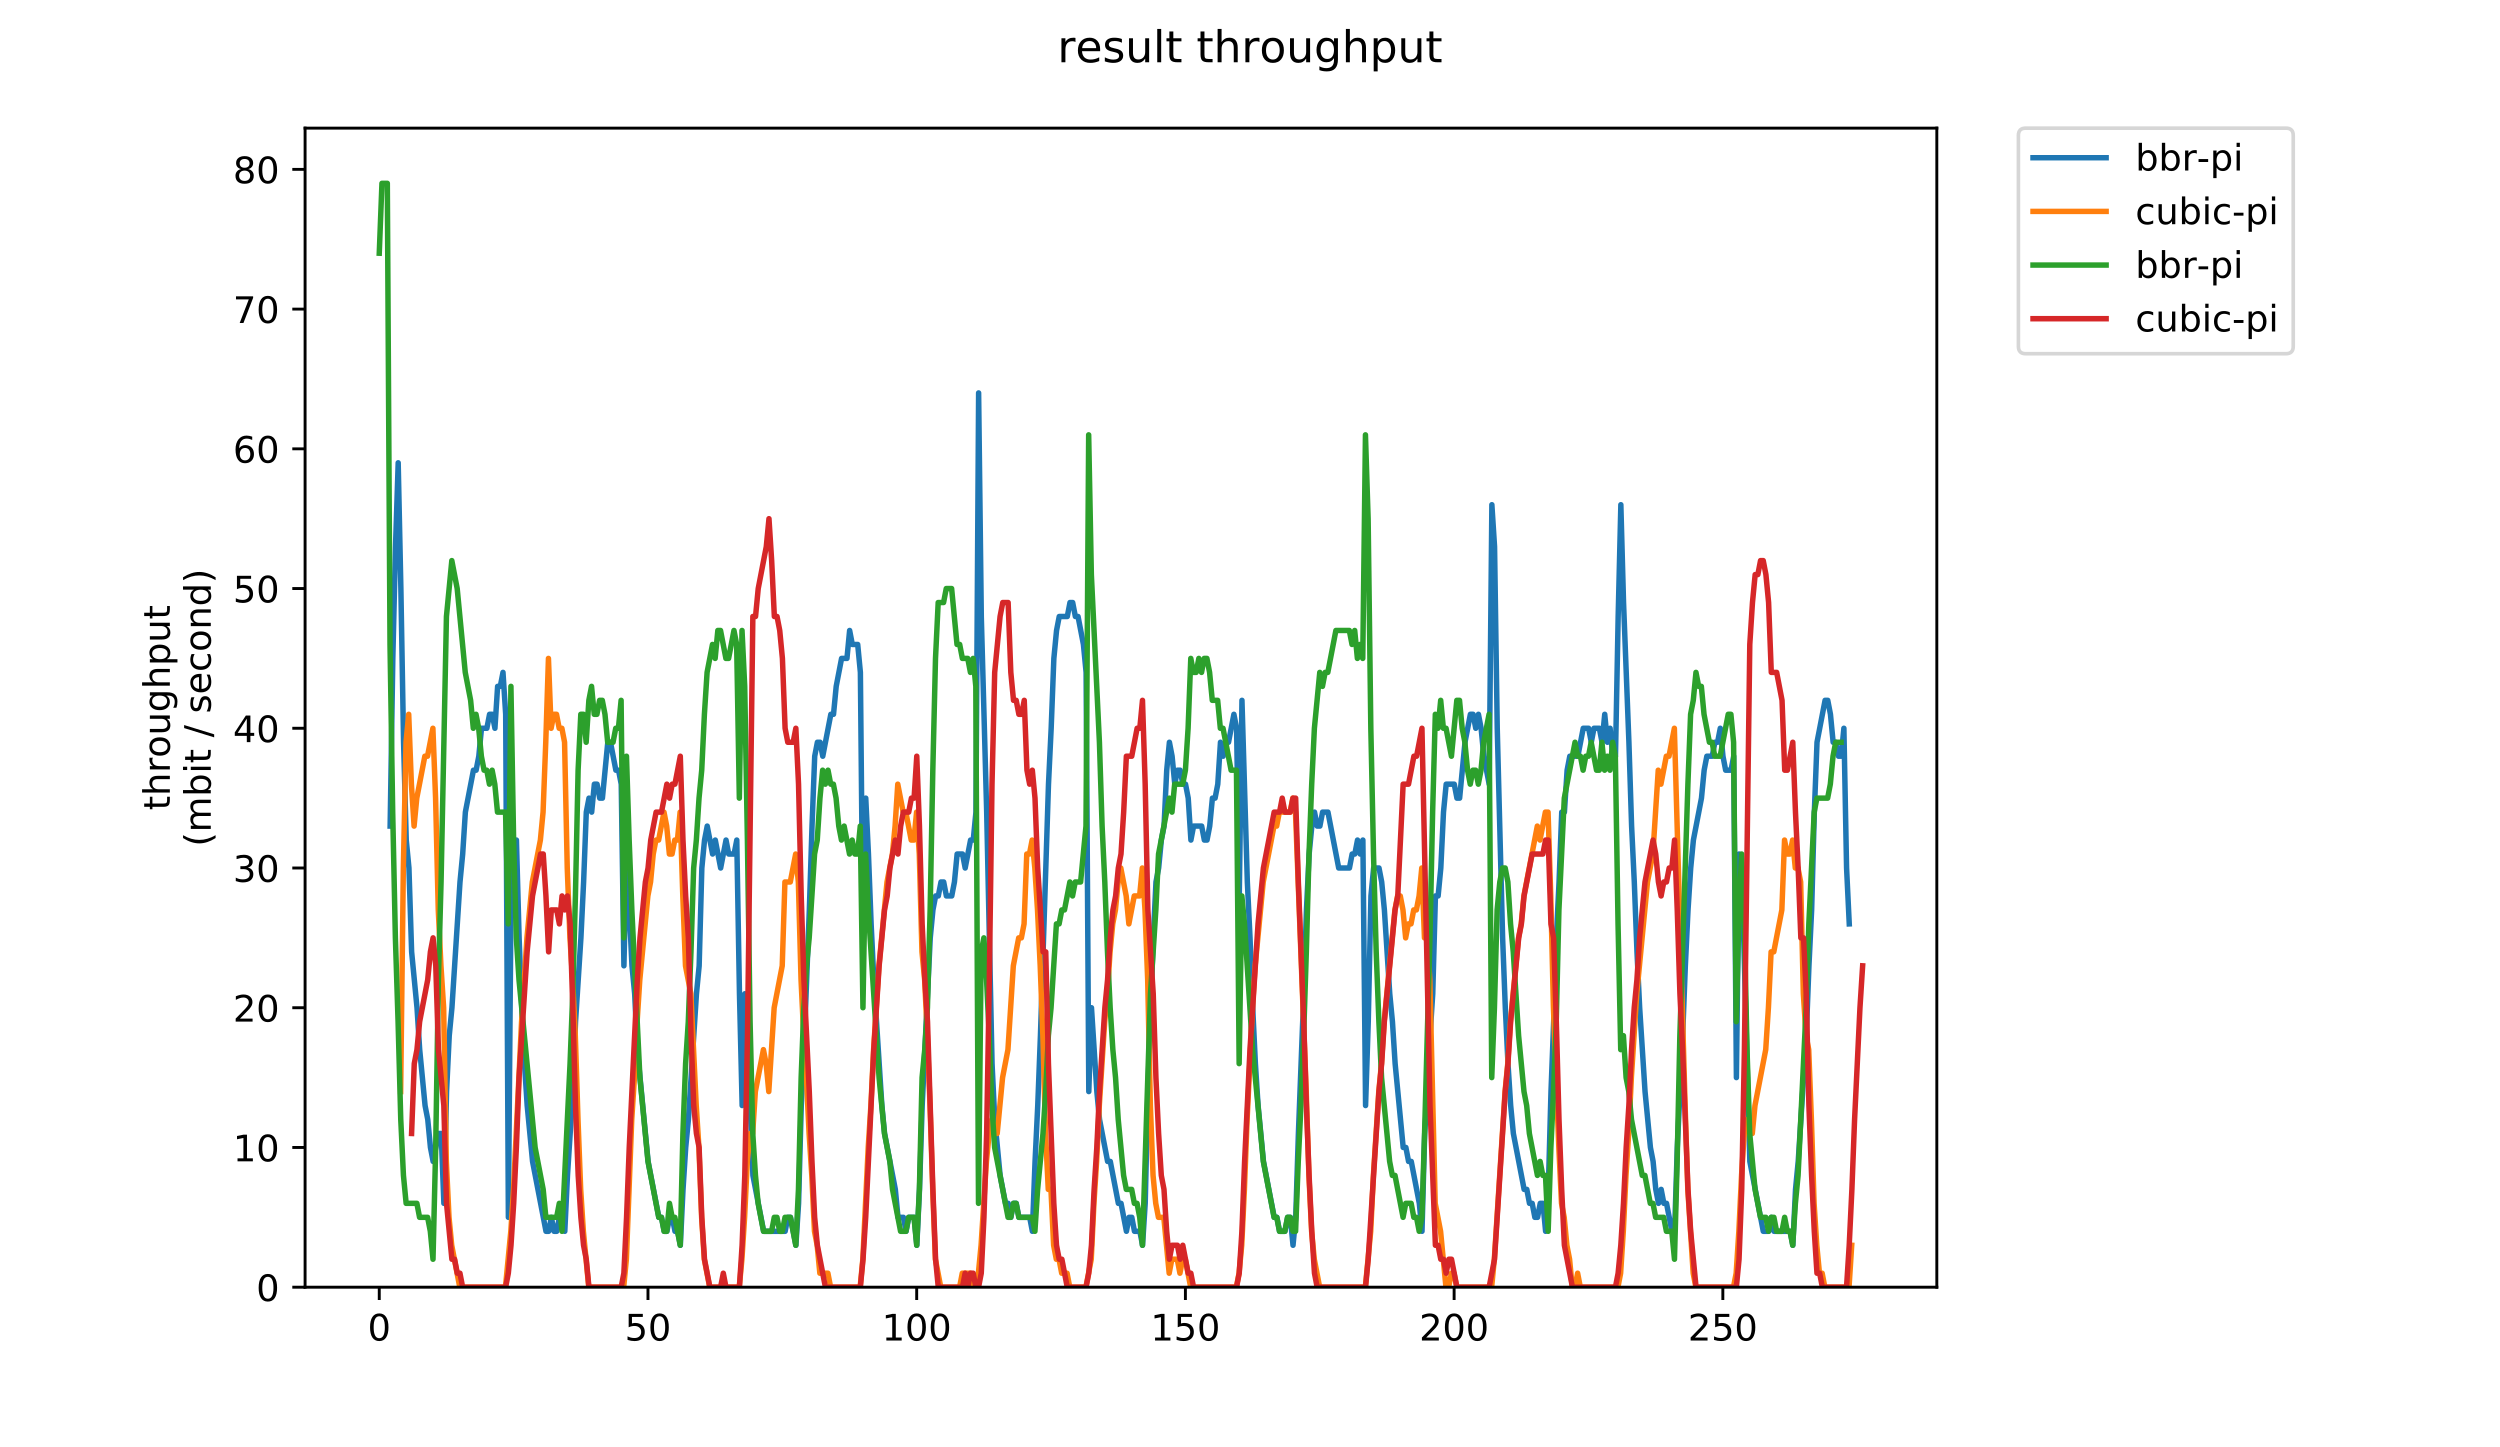 <?xml version="1.0" encoding="utf-8" standalone="no"?>
<!DOCTYPE svg PUBLIC "-//W3C//DTD SVG 1.1//EN"
  "http://www.w3.org/Graphics/SVG/1.1/DTD/svg11.dtd">
<!-- Created with matplotlib (https://matplotlib.org/) -->
<svg height="396pt" version="1.1" viewBox="0 0 684 396" width="684pt" xmlns="http://www.w3.org/2000/svg" xmlns:xlink="http://www.w3.org/1999/xlink">
 <defs>
  <style type="text/css">
*{stroke-linecap:butt;stroke-linejoin:round;}
  </style>
 </defs>
 <g id="figure_1">
  <g id="patch_1">
   <path d="M 0 396 
L 684 396 
L 684 0 
L 0 0 
z
" style="fill:#ffffff;"/>
  </g>
  <g id="axes_1">
   <g id="patch_2">
    <path d="M 83.472 352.174 
L 529.913 352.174 
L 529.913 35.062 
L 83.472 35.062 
z
" style="fill:#ffffff;"/>
   </g>
   <g id="matplotlib.axis_1">
    <g id="xtick_1">
     <g id="line2d_1">
      <defs>
       <path d="M 0 0 
L 0 3.5 
" id="md85696122d" style="stroke:#000000;stroke-width:0.8;"/>
      </defs>
      <g>
       <use style="stroke:#000000;stroke-width:0.8;" x="103.765" xlink:href="#md85696122d" y="352.174"/>
      </g>
     </g>
     <g id="text_1">
      <!-- 0 -->
      <defs>
       <path d="M 31.781 66.406 
Q 24.172 66.406 20.328 58.906 
Q 16.5 51.422 16.5 36.375 
Q 16.5 21.391 20.328 13.891 
Q 24.172 6.391 31.781 6.391 
Q 39.453 6.391 43.281 13.891 
Q 47.125 21.391 47.125 36.375 
Q 47.125 51.422 43.281 58.906 
Q 39.453 66.406 31.781 66.406 
z
M 31.781 74.219 
Q 44.047 74.219 50.516 64.516 
Q 56.984 54.828 56.984 36.375 
Q 56.984 17.969 50.516 8.266 
Q 44.047 -1.422 31.781 -1.422 
Q 19.531 -1.422 13.062 8.266 
Q 6.594 17.969 6.594 36.375 
Q 6.594 54.828 13.062 64.516 
Q 19.531 74.219 31.781 74.219 
z
" id="DejaVuSans-48"/>
      </defs>
      <g transform="translate(100.584 366.773)scale(0.1 -0.1)">
       <use xlink:href="#DejaVuSans-48"/>
      </g>
     </g>
    </g>
    <g id="xtick_2">
     <g id="line2d_2">
      <g>
       <use style="stroke:#000000;stroke-width:0.8;" x="177.286" xlink:href="#md85696122d" y="352.174"/>
      </g>
     </g>
     <g id="text_2">
      <!-- 50 -->
      <defs>
       <path d="M 10.797 72.906 
L 49.516 72.906 
L 49.516 64.594 
L 19.828 64.594 
L 19.828 46.734 
Q 21.969 47.469 24.109 47.828 
Q 26.266 48.188 28.422 48.188 
Q 40.625 48.188 47.75 41.5 
Q 54.891 34.812 54.891 23.391 
Q 54.891 11.625 47.562 5.094 
Q 40.234 -1.422 26.906 -1.422 
Q 22.312 -1.422 17.547 -0.641 
Q 12.797 0.141 7.719 1.703 
L 7.719 11.625 
Q 12.109 9.234 16.797 8.062 
Q 21.484 6.891 26.703 6.891 
Q 35.156 6.891 40.078 11.328 
Q 45.016 15.766 45.016 23.391 
Q 45.016 31 40.078 35.438 
Q 35.156 39.891 26.703 39.891 
Q 22.75 39.891 18.812 39.016 
Q 14.891 38.141 10.797 36.281 
z
" id="DejaVuSans-53"/>
      </defs>
      <g transform="translate(170.923 366.773)scale(0.1 -0.1)">
       <use xlink:href="#DejaVuSans-53"/>
       <use x="63.623" xlink:href="#DejaVuSans-48"/>
      </g>
     </g>
    </g>
    <g id="xtick_3">
     <g id="line2d_3">
      <g>
       <use style="stroke:#000000;stroke-width:0.8;" x="250.807" xlink:href="#md85696122d" y="352.174"/>
      </g>
     </g>
     <g id="text_3">
      <!-- 100 -->
      <defs>
       <path d="M 12.406 8.297 
L 28.516 8.297 
L 28.516 63.922 
L 10.984 60.406 
L 10.984 69.391 
L 28.422 72.906 
L 38.281 72.906 
L 38.281 8.297 
L 54.391 8.297 
L 54.391 0 
L 12.406 0 
z
" id="DejaVuSans-49"/>
      </defs>
      <g transform="translate(241.263 366.773)scale(0.1 -0.1)">
       <use xlink:href="#DejaVuSans-49"/>
       <use x="63.623" xlink:href="#DejaVuSans-48"/>
       <use x="127.246" xlink:href="#DejaVuSans-48"/>
      </g>
     </g>
    </g>
    <g id="xtick_4">
     <g id="line2d_4">
      <g>
       <use style="stroke:#000000;stroke-width:0.8;" x="324.327" xlink:href="#md85696122d" y="352.174"/>
      </g>
     </g>
     <g id="text_4">
      <!-- 150 -->
      <g transform="translate(314.784 366.773)scale(0.1 -0.1)">
       <use xlink:href="#DejaVuSans-49"/>
       <use x="63.623" xlink:href="#DejaVuSans-53"/>
       <use x="127.246" xlink:href="#DejaVuSans-48"/>
      </g>
     </g>
    </g>
    <g id="xtick_5">
     <g id="line2d_5">
      <g>
       <use style="stroke:#000000;stroke-width:0.8;" x="397.848" xlink:href="#md85696122d" y="352.174"/>
      </g>
     </g>
     <g id="text_5">
      <!-- 200 -->
      <defs>
       <path d="M 19.188 8.297 
L 53.609 8.297 
L 53.609 0 
L 7.328 0 
L 7.328 8.297 
Q 12.938 14.109 22.625 23.891 
Q 32.328 33.688 34.812 36.531 
Q 39.547 41.844 41.422 45.531 
Q 43.312 49.219 43.312 52.781 
Q 43.312 58.594 39.234 62.25 
Q 35.156 65.922 28.609 65.922 
Q 23.969 65.922 18.812 64.312 
Q 13.672 62.703 7.812 59.422 
L 7.812 69.391 
Q 13.766 71.781 18.938 73 
Q 24.125 74.219 28.422 74.219 
Q 39.75 74.219 46.484 68.547 
Q 53.219 62.891 53.219 53.422 
Q 53.219 48.922 51.531 44.891 
Q 49.859 40.875 45.406 35.406 
Q 44.188 33.984 37.641 27.219 
Q 31.109 20.453 19.188 8.297 
z
" id="DejaVuSans-50"/>
      </defs>
      <g transform="translate(388.304 366.773)scale(0.1 -0.1)">
       <use xlink:href="#DejaVuSans-50"/>
       <use x="63.623" xlink:href="#DejaVuSans-48"/>
       <use x="127.246" xlink:href="#DejaVuSans-48"/>
      </g>
     </g>
    </g>
    <g id="xtick_6">
     <g id="line2d_6">
      <g>
       <use style="stroke:#000000;stroke-width:0.8;" x="471.369" xlink:href="#md85696122d" y="352.174"/>
      </g>
     </g>
     <g id="text_6">
      <!-- 250 -->
      <g transform="translate(461.825 366.773)scale(0.1 -0.1)">
       <use xlink:href="#DejaVuSans-50"/>
       <use x="63.623" xlink:href="#DejaVuSans-53"/>
       <use x="127.246" xlink:href="#DejaVuSans-48"/>
      </g>
     </g>
    </g>
   </g>
   <g id="matplotlib.axis_2">
    <g id="ytick_1">
     <g id="line2d_7">
      <defs>
       <path d="M 0 0 
L -3.5 0 
" id="m4485ee59e3" style="stroke:#000000;stroke-width:0.8;"/>
      </defs>
      <g>
       <use style="stroke:#000000;stroke-width:0.8;" x="83.472" xlink:href="#m4485ee59e3" y="352.174"/>
      </g>
     </g>
     <g id="text_7">
      <!-- 0 -->
      <g transform="translate(70.11 355.973)scale(0.1 -0.1)">
       <use xlink:href="#DejaVuSans-48"/>
      </g>
     </g>
    </g>
    <g id="ytick_2">
     <g id="line2d_8">
      <g>
       <use style="stroke:#000000;stroke-width:0.8;" x="83.472" xlink:href="#m4485ee59e3" y="313.945"/>
      </g>
     </g>
     <g id="text_8">
      <!-- 10 -->
      <g transform="translate(63.747 317.744)scale(0.1 -0.1)">
       <use xlink:href="#DejaVuSans-49"/>
       <use x="63.623" xlink:href="#DejaVuSans-48"/>
      </g>
     </g>
    </g>
    <g id="ytick_3">
     <g id="line2d_9">
      <g>
       <use style="stroke:#000000;stroke-width:0.8;" x="83.472" xlink:href="#m4485ee59e3" y="275.716"/>
      </g>
     </g>
     <g id="text_9">
      <!-- 20 -->
      <g transform="translate(63.747 279.515)scale(0.1 -0.1)">
       <use xlink:href="#DejaVuSans-50"/>
       <use x="63.623" xlink:href="#DejaVuSans-48"/>
      </g>
     </g>
    </g>
    <g id="ytick_4">
     <g id="line2d_10">
      <g>
       <use style="stroke:#000000;stroke-width:0.8;" x="83.472" xlink:href="#m4485ee59e3" y="237.486"/>
      </g>
     </g>
     <g id="text_10">
      <!-- 30 -->
      <defs>
       <path d="M 40.578 39.312 
Q 47.656 37.797 51.625 33 
Q 55.609 28.219 55.609 21.188 
Q 55.609 10.406 48.188 4.484 
Q 40.766 -1.422 27.094 -1.422 
Q 22.516 -1.422 17.656 -0.516 
Q 12.797 0.391 7.625 2.203 
L 7.625 11.719 
Q 11.719 9.328 16.594 8.109 
Q 21.484 6.891 26.812 6.891 
Q 36.078 6.891 40.938 10.547 
Q 45.797 14.203 45.797 21.188 
Q 45.797 27.641 41.281 31.266 
Q 36.766 34.906 28.719 34.906 
L 20.219 34.906 
L 20.219 43.016 
L 29.109 43.016 
Q 36.375 43.016 40.234 45.922 
Q 44.094 48.828 44.094 54.297 
Q 44.094 59.906 40.109 62.906 
Q 36.141 65.922 28.719 65.922 
Q 24.656 65.922 20.016 65.031 
Q 15.375 64.156 9.812 62.312 
L 9.812 71.094 
Q 15.438 72.656 20.344 73.438 
Q 25.25 74.219 29.594 74.219 
Q 40.828 74.219 47.359 69.109 
Q 53.906 64.016 53.906 55.328 
Q 53.906 49.266 50.438 45.094 
Q 46.969 40.922 40.578 39.312 
z
" id="DejaVuSans-51"/>
      </defs>
      <g transform="translate(63.747 241.286)scale(0.1 -0.1)">
       <use xlink:href="#DejaVuSans-51"/>
       <use x="63.623" xlink:href="#DejaVuSans-48"/>
      </g>
     </g>
    </g>
    <g id="ytick_5">
     <g id="line2d_11">
      <g>
       <use style="stroke:#000000;stroke-width:0.8;" x="83.472" xlink:href="#m4485ee59e3" y="199.257"/>
      </g>
     </g>
     <g id="text_11">
      <!-- 40 -->
      <defs>
       <path d="M 37.797 64.312 
L 12.891 25.391 
L 37.797 25.391 
z
M 35.203 72.906 
L 47.609 72.906 
L 47.609 25.391 
L 58.016 25.391 
L 58.016 17.188 
L 47.609 17.188 
L 47.609 0 
L 37.797 0 
L 37.797 17.188 
L 4.891 17.188 
L 4.891 26.703 
z
" id="DejaVuSans-52"/>
      </defs>
      <g transform="translate(63.747 203.056)scale(0.1 -0.1)">
       <use xlink:href="#DejaVuSans-52"/>
       <use x="63.623" xlink:href="#DejaVuSans-48"/>
      </g>
     </g>
    </g>
    <g id="ytick_6">
     <g id="line2d_12">
      <g>
       <use style="stroke:#000000;stroke-width:0.8;" x="83.472" xlink:href="#m4485ee59e3" y="161.028"/>
      </g>
     </g>
     <g id="text_12">
      <!-- 50 -->
      <g transform="translate(63.747 164.827)scale(0.1 -0.1)">
       <use xlink:href="#DejaVuSans-53"/>
       <use x="63.623" xlink:href="#DejaVuSans-48"/>
      </g>
     </g>
    </g>
    <g id="ytick_7">
     <g id="line2d_13">
      <g>
       <use style="stroke:#000000;stroke-width:0.8;" x="83.472" xlink:href="#m4485ee59e3" y="122.799"/>
      </g>
     </g>
     <g id="text_13">
      <!-- 60 -->
      <defs>
       <path d="M 33.016 40.375 
Q 26.375 40.375 22.484 35.828 
Q 18.609 31.297 18.609 23.391 
Q 18.609 15.531 22.484 10.953 
Q 26.375 6.391 33.016 6.391 
Q 39.656 6.391 43.531 10.953 
Q 47.406 15.531 47.406 23.391 
Q 47.406 31.297 43.531 35.828 
Q 39.656 40.375 33.016 40.375 
z
M 52.594 71.297 
L 52.594 62.312 
Q 48.875 64.062 45.094 64.984 
Q 41.312 65.922 37.594 65.922 
Q 27.828 65.922 22.672 59.328 
Q 17.531 52.734 16.797 39.406 
Q 19.672 43.656 24.016 45.922 
Q 28.375 48.188 33.594 48.188 
Q 44.578 48.188 50.953 41.516 
Q 57.328 34.859 57.328 23.391 
Q 57.328 12.156 50.688 5.359 
Q 44.047 -1.422 33.016 -1.422 
Q 20.359 -1.422 13.672 8.266 
Q 6.984 17.969 6.984 36.375 
Q 6.984 53.656 15.188 63.938 
Q 23.391 74.219 37.203 74.219 
Q 40.922 74.219 44.703 73.484 
Q 48.484 72.75 52.594 71.297 
z
" id="DejaVuSans-54"/>
      </defs>
      <g transform="translate(63.747 126.598)scale(0.1 -0.1)">
       <use xlink:href="#DejaVuSans-54"/>
       <use x="63.623" xlink:href="#DejaVuSans-48"/>
      </g>
     </g>
    </g>
    <g id="ytick_8">
     <g id="line2d_14">
      <g>
       <use style="stroke:#000000;stroke-width:0.8;" x="83.472" xlink:href="#m4485ee59e3" y="84.569"/>
      </g>
     </g>
     <g id="text_14">
      <!-- 70 -->
      <defs>
       <path d="M 8.203 72.906 
L 55.078 72.906 
L 55.078 68.703 
L 28.609 0 
L 18.312 0 
L 43.219 64.594 
L 8.203 64.594 
z
" id="DejaVuSans-55"/>
      </defs>
      <g transform="translate(63.747 88.369)scale(0.1 -0.1)">
       <use xlink:href="#DejaVuSans-55"/>
       <use x="63.623" xlink:href="#DejaVuSans-48"/>
      </g>
     </g>
    </g>
    <g id="ytick_9">
     <g id="line2d_15">
      <g>
       <use style="stroke:#000000;stroke-width:0.8;" x="83.472" xlink:href="#m4485ee59e3" y="46.34"/>
      </g>
     </g>
     <g id="text_15">
      <!-- 80 -->
      <defs>
       <path d="M 31.781 34.625 
Q 24.75 34.625 20.719 30.859 
Q 16.703 27.094 16.703 20.516 
Q 16.703 13.922 20.719 10.156 
Q 24.75 6.391 31.781 6.391 
Q 38.812 6.391 42.859 10.172 
Q 46.922 13.969 46.922 20.516 
Q 46.922 27.094 42.891 30.859 
Q 38.875 34.625 31.781 34.625 
z
M 21.922 38.812 
Q 15.578 40.375 12.031 44.719 
Q 8.5 49.078 8.5 55.328 
Q 8.5 64.062 14.719 69.141 
Q 20.953 74.219 31.781 74.219 
Q 42.672 74.219 48.875 69.141 
Q 55.078 64.062 55.078 55.328 
Q 55.078 49.078 51.531 44.719 
Q 48 40.375 41.703 38.812 
Q 48.828 37.156 52.797 32.312 
Q 56.781 27.484 56.781 20.516 
Q 56.781 9.906 50.312 4.234 
Q 43.844 -1.422 31.781 -1.422 
Q 19.734 -1.422 13.25 4.234 
Q 6.781 9.906 6.781 20.516 
Q 6.781 27.484 10.781 32.312 
Q 14.797 37.156 21.922 38.812 
z
M 18.312 54.391 
Q 18.312 48.734 21.844 45.562 
Q 25.391 42.391 31.781 42.391 
Q 38.141 42.391 41.719 45.562 
Q 45.312 48.734 45.312 54.391 
Q 45.312 60.062 41.719 63.234 
Q 38.141 66.406 31.781 66.406 
Q 25.391 66.406 21.844 63.234 
Q 18.312 60.062 18.312 54.391 
z
" id="DejaVuSans-56"/>
      </defs>
      <g transform="translate(63.747 50.139)scale(0.1 -0.1)">
       <use xlink:href="#DejaVuSans-56"/>
       <use x="63.623" xlink:href="#DejaVuSans-48"/>
      </g>
     </g>
    </g>
    <g id="text_16">
     <!-- throughput -->
     <defs>
      <path d="M 18.312 70.219 
L 18.312 54.688 
L 36.812 54.688 
L 36.812 47.703 
L 18.312 47.703 
L 18.312 18.016 
Q 18.312 11.328 20.141 9.422 
Q 21.969 7.516 27.594 7.516 
L 36.812 7.516 
L 36.812 0 
L 27.594 0 
Q 17.188 0 13.234 3.875 
Q 9.281 7.766 9.281 18.016 
L 9.281 47.703 
L 2.688 47.703 
L 2.688 54.688 
L 9.281 54.688 
L 9.281 70.219 
z
" id="DejaVuSans-116"/>
      <path d="M 54.891 33.016 
L 54.891 0 
L 45.906 0 
L 45.906 32.719 
Q 45.906 40.484 42.875 44.328 
Q 39.844 48.188 33.797 48.188 
Q 26.516 48.188 22.312 43.547 
Q 18.109 38.922 18.109 30.906 
L 18.109 0 
L 9.078 0 
L 9.078 75.984 
L 18.109 75.984 
L 18.109 46.188 
Q 21.344 51.125 25.703 53.562 
Q 30.078 56 35.797 56 
Q 45.219 56 50.047 50.172 
Q 54.891 44.344 54.891 33.016 
z
" id="DejaVuSans-104"/>
      <path d="M 41.109 46.297 
Q 39.594 47.172 37.812 47.578 
Q 36.031 48 33.891 48 
Q 26.266 48 22.188 43.047 
Q 18.109 38.094 18.109 28.812 
L 18.109 0 
L 9.078 0 
L 9.078 54.688 
L 18.109 54.688 
L 18.109 46.188 
Q 20.953 51.172 25.484 53.578 
Q 30.031 56 36.531 56 
Q 37.453 56 38.578 55.875 
Q 39.703 55.766 41.062 55.516 
z
" id="DejaVuSans-114"/>
      <path d="M 30.609 48.391 
Q 23.391 48.391 19.188 42.75 
Q 14.984 37.109 14.984 27.297 
Q 14.984 17.484 19.156 11.844 
Q 23.344 6.203 30.609 6.203 
Q 37.797 6.203 41.984 11.859 
Q 46.188 17.531 46.188 27.297 
Q 46.188 37.016 41.984 42.703 
Q 37.797 48.391 30.609 48.391 
z
M 30.609 56 
Q 42.328 56 49.016 48.375 
Q 55.719 40.766 55.719 27.297 
Q 55.719 13.875 49.016 6.219 
Q 42.328 -1.422 30.609 -1.422 
Q 18.844 -1.422 12.172 6.219 
Q 5.516 13.875 5.516 27.297 
Q 5.516 40.766 12.172 48.375 
Q 18.844 56 30.609 56 
z
" id="DejaVuSans-111"/>
      <path d="M 8.5 21.578 
L 8.5 54.688 
L 17.484 54.688 
L 17.484 21.922 
Q 17.484 14.156 20.5 10.266 
Q 23.531 6.391 29.594 6.391 
Q 36.859 6.391 41.078 11.031 
Q 45.312 15.672 45.312 23.688 
L 45.312 54.688 
L 54.297 54.688 
L 54.297 0 
L 45.312 0 
L 45.312 8.406 
Q 42.047 3.422 37.719 1 
Q 33.406 -1.422 27.688 -1.422 
Q 18.266 -1.422 13.375 4.438 
Q 8.5 10.297 8.5 21.578 
z
M 31.109 56 
z
" id="DejaVuSans-117"/>
      <path d="M 45.406 27.984 
Q 45.406 37.75 41.375 43.109 
Q 37.359 48.484 30.078 48.484 
Q 22.859 48.484 18.828 43.109 
Q 14.797 37.75 14.797 27.984 
Q 14.797 18.266 18.828 12.891 
Q 22.859 7.516 30.078 7.516 
Q 37.359 7.516 41.375 12.891 
Q 45.406 18.266 45.406 27.984 
z
M 54.391 6.781 
Q 54.391 -7.172 48.188 -13.984 
Q 42 -20.797 29.203 -20.797 
Q 24.469 -20.797 20.266 -20.094 
Q 16.062 -19.391 12.109 -17.922 
L 12.109 -9.188 
Q 16.062 -11.328 19.922 -12.344 
Q 23.781 -13.375 27.781 -13.375 
Q 36.625 -13.375 41.016 -8.766 
Q 45.406 -4.156 45.406 5.172 
L 45.406 9.625 
Q 42.625 4.781 38.281 2.391 
Q 33.938 0 27.875 0 
Q 17.828 0 11.672 7.656 
Q 5.516 15.328 5.516 27.984 
Q 5.516 40.672 11.672 48.328 
Q 17.828 56 27.875 56 
Q 33.938 56 38.281 53.609 
Q 42.625 51.219 45.406 46.391 
L 45.406 54.688 
L 54.391 54.688 
z
" id="DejaVuSans-103"/>
      <path d="M 18.109 8.203 
L 18.109 -20.797 
L 9.078 -20.797 
L 9.078 54.688 
L 18.109 54.688 
L 18.109 46.391 
Q 20.953 51.266 25.266 53.625 
Q 29.594 56 35.594 56 
Q 45.562 56 51.781 48.094 
Q 58.016 40.188 58.016 27.297 
Q 58.016 14.406 51.781 6.484 
Q 45.562 -1.422 35.594 -1.422 
Q 29.594 -1.422 25.266 0.953 
Q 20.953 3.328 18.109 8.203 
z
M 48.688 27.297 
Q 48.688 37.203 44.609 42.844 
Q 40.531 48.484 33.406 48.484 
Q 26.266 48.484 22.188 42.844 
Q 18.109 37.203 18.109 27.297 
Q 18.109 17.391 22.188 11.75 
Q 26.266 6.109 33.406 6.109 
Q 40.531 6.109 44.609 11.75 
Q 48.688 17.391 48.688 27.297 
z
" id="DejaVuSans-112"/>
     </defs>
     <g transform="translate(46.47 221.675)rotate(-90)scale(0.1 -0.1)">
      <use xlink:href="#DejaVuSans-116"/>
      <use x="39.209" xlink:href="#DejaVuSans-104"/>
      <use x="102.588" xlink:href="#DejaVuSans-114"/>
      <use x="143.67" xlink:href="#DejaVuSans-111"/>
      <use x="204.852" xlink:href="#DejaVuSans-117"/>
      <use x="268.23" xlink:href="#DejaVuSans-103"/>
      <use x="331.707" xlink:href="#DejaVuSans-104"/>
      <use x="395.086" xlink:href="#DejaVuSans-112"/>
      <use x="458.562" xlink:href="#DejaVuSans-117"/>
      <use x="521.941" xlink:href="#DejaVuSans-116"/>
     </g>
     <!-- (mbit / second) -->
     <defs>
      <path d="M 31 75.875 
Q 24.469 64.656 21.281 53.656 
Q 18.109 42.672 18.109 31.391 
Q 18.109 20.125 21.312 9.062 
Q 24.516 -2 31 -13.188 
L 23.188 -13.188 
Q 15.875 -1.703 12.234 9.375 
Q 8.594 20.453 8.594 31.391 
Q 8.594 42.281 12.203 53.312 
Q 15.828 64.359 23.188 75.875 
z
" id="DejaVuSans-40"/>
      <path d="M 52 44.188 
Q 55.375 50.25 60.062 53.125 
Q 64.75 56 71.094 56 
Q 79.641 56 84.281 50.016 
Q 88.922 44.047 88.922 33.016 
L 88.922 0 
L 79.891 0 
L 79.891 32.719 
Q 79.891 40.578 77.094 44.375 
Q 74.312 48.188 68.609 48.188 
Q 61.625 48.188 57.562 43.547 
Q 53.516 38.922 53.516 30.906 
L 53.516 0 
L 44.484 0 
L 44.484 32.719 
Q 44.484 40.625 41.703 44.406 
Q 38.922 48.188 33.109 48.188 
Q 26.219 48.188 22.156 43.531 
Q 18.109 38.875 18.109 30.906 
L 18.109 0 
L 9.078 0 
L 9.078 54.688 
L 18.109 54.688 
L 18.109 46.188 
Q 21.188 51.219 25.484 53.609 
Q 29.781 56 35.688 56 
Q 41.656 56 45.828 52.969 
Q 50 49.953 52 44.188 
z
" id="DejaVuSans-109"/>
      <path d="M 48.688 27.297 
Q 48.688 37.203 44.609 42.844 
Q 40.531 48.484 33.406 48.484 
Q 26.266 48.484 22.188 42.844 
Q 18.109 37.203 18.109 27.297 
Q 18.109 17.391 22.188 11.75 
Q 26.266 6.109 33.406 6.109 
Q 40.531 6.109 44.609 11.75 
Q 48.688 17.391 48.688 27.297 
z
M 18.109 46.391 
Q 20.953 51.266 25.266 53.625 
Q 29.594 56 35.594 56 
Q 45.562 56 51.781 48.094 
Q 58.016 40.188 58.016 27.297 
Q 58.016 14.406 51.781 6.484 
Q 45.562 -1.422 35.594 -1.422 
Q 29.594 -1.422 25.266 0.953 
Q 20.953 3.328 18.109 8.203 
L 18.109 0 
L 9.078 0 
L 9.078 75.984 
L 18.109 75.984 
z
" id="DejaVuSans-98"/>
      <path d="M 9.422 54.688 
L 18.406 54.688 
L 18.406 0 
L 9.422 0 
z
M 9.422 75.984 
L 18.406 75.984 
L 18.406 64.594 
L 9.422 64.594 
z
" id="DejaVuSans-105"/>
      <path id="DejaVuSans-32"/>
      <path d="M 25.391 72.906 
L 33.688 72.906 
L 8.297 -9.281 
L 0 -9.281 
z
" id="DejaVuSans-47"/>
      <path d="M 44.281 53.078 
L 44.281 44.578 
Q 40.484 46.531 36.375 47.5 
Q 32.281 48.484 27.875 48.484 
Q 21.188 48.484 17.844 46.438 
Q 14.5 44.391 14.5 40.281 
Q 14.5 37.156 16.891 35.375 
Q 19.281 33.594 26.516 31.984 
L 29.594 31.297 
Q 39.156 29.25 43.188 25.516 
Q 47.219 21.781 47.219 15.094 
Q 47.219 7.469 41.188 3.016 
Q 35.156 -1.422 24.609 -1.422 
Q 20.219 -1.422 15.453 -0.562 
Q 10.688 0.297 5.422 2 
L 5.422 11.281 
Q 10.406 8.688 15.234 7.391 
Q 20.062 6.109 24.812 6.109 
Q 31.156 6.109 34.562 8.281 
Q 37.984 10.453 37.984 14.406 
Q 37.984 18.062 35.516 20.016 
Q 33.062 21.969 24.703 23.781 
L 21.578 24.516 
Q 13.234 26.266 9.516 29.906 
Q 5.812 33.547 5.812 39.891 
Q 5.812 47.609 11.281 51.797 
Q 16.75 56 26.812 56 
Q 31.781 56 36.172 55.266 
Q 40.578 54.547 44.281 53.078 
z
" id="DejaVuSans-115"/>
      <path d="M 56.203 29.594 
L 56.203 25.203 
L 14.891 25.203 
Q 15.484 15.922 20.484 11.062 
Q 25.484 6.203 34.422 6.203 
Q 39.594 6.203 44.453 7.469 
Q 49.312 8.734 54.109 11.281 
L 54.109 2.781 
Q 49.266 0.734 44.188 -0.344 
Q 39.109 -1.422 33.891 -1.422 
Q 20.797 -1.422 13.156 6.188 
Q 5.516 13.812 5.516 26.812 
Q 5.516 40.234 12.766 48.109 
Q 20.016 56 32.328 56 
Q 43.359 56 49.781 48.891 
Q 56.203 41.797 56.203 29.594 
z
M 47.219 32.234 
Q 47.125 39.594 43.094 43.984 
Q 39.062 48.391 32.422 48.391 
Q 24.906 48.391 20.391 44.141 
Q 15.875 39.891 15.188 32.172 
z
" id="DejaVuSans-101"/>
      <path d="M 48.781 52.594 
L 48.781 44.188 
Q 44.969 46.297 41.141 47.344 
Q 37.312 48.391 33.406 48.391 
Q 24.656 48.391 19.812 42.844 
Q 14.984 37.312 14.984 27.297 
Q 14.984 17.281 19.812 11.734 
Q 24.656 6.203 33.406 6.203 
Q 37.312 6.203 41.141 7.25 
Q 44.969 8.297 48.781 10.406 
L 48.781 2.094 
Q 45.016 0.344 40.984 -0.531 
Q 36.969 -1.422 32.422 -1.422 
Q 20.062 -1.422 12.781 6.344 
Q 5.516 14.109 5.516 27.297 
Q 5.516 40.672 12.859 48.328 
Q 20.219 56 33.016 56 
Q 37.156 56 41.109 55.141 
Q 45.062 54.297 48.781 52.594 
z
" id="DejaVuSans-99"/>
      <path d="M 54.891 33.016 
L 54.891 0 
L 45.906 0 
L 45.906 32.719 
Q 45.906 40.484 42.875 44.328 
Q 39.844 48.188 33.797 48.188 
Q 26.516 48.188 22.312 43.547 
Q 18.109 38.922 18.109 30.906 
L 18.109 0 
L 9.078 0 
L 9.078 54.688 
L 18.109 54.688 
L 18.109 46.188 
Q 21.344 51.125 25.703 53.562 
Q 30.078 56 35.797 56 
Q 45.219 56 50.047 50.172 
Q 54.891 44.344 54.891 33.016 
z
" id="DejaVuSans-110"/>
      <path d="M 45.406 46.391 
L 45.406 75.984 
L 54.391 75.984 
L 54.391 0 
L 45.406 0 
L 45.406 8.203 
Q 42.578 3.328 38.25 0.953 
Q 33.938 -1.422 27.875 -1.422 
Q 17.969 -1.422 11.734 6.484 
Q 5.516 14.406 5.516 27.297 
Q 5.516 40.188 11.734 48.094 
Q 17.969 56 27.875 56 
Q 33.938 56 38.25 53.625 
Q 42.578 51.266 45.406 46.391 
z
M 14.797 27.297 
Q 14.797 17.391 18.875 11.75 
Q 22.953 6.109 30.078 6.109 
Q 37.203 6.109 41.297 11.75 
Q 45.406 17.391 45.406 27.297 
Q 45.406 37.203 41.297 42.844 
Q 37.203 48.484 30.078 48.484 
Q 22.953 48.484 18.875 42.844 
Q 14.797 37.203 14.797 27.297 
z
" id="DejaVuSans-100"/>
      <path d="M 8.016 75.875 
L 15.828 75.875 
Q 23.141 64.359 26.781 53.312 
Q 30.422 42.281 30.422 31.391 
Q 30.422 20.453 26.781 9.375 
Q 23.141 -1.703 15.828 -13.188 
L 8.016 -13.188 
Q 14.5 -2 17.703 9.062 
Q 20.906 20.125 20.906 31.391 
Q 20.906 42.672 17.703 53.656 
Q 14.5 64.656 8.016 75.875 
z
" id="DejaVuSans-41"/>
     </defs>
     <g transform="translate(57.668 231.609)rotate(-90)scale(0.1 -0.1)">
      <use xlink:href="#DejaVuSans-40"/>
      <use x="39.014" xlink:href="#DejaVuSans-109"/>
      <use x="136.426" xlink:href="#DejaVuSans-98"/>
      <use x="199.902" xlink:href="#DejaVuSans-105"/>
      <use x="227.686" xlink:href="#DejaVuSans-116"/>
      <use x="266.895" xlink:href="#DejaVuSans-32"/>
      <use x="298.682" xlink:href="#DejaVuSans-47"/>
      <use x="332.373" xlink:href="#DejaVuSans-32"/>
      <use x="364.16" xlink:href="#DejaVuSans-115"/>
      <use x="416.26" xlink:href="#DejaVuSans-101"/>
      <use x="477.783" xlink:href="#DejaVuSans-99"/>
      <use x="532.764" xlink:href="#DejaVuSans-111"/>
      <use x="593.945" xlink:href="#DejaVuSans-110"/>
      <use x="657.324" xlink:href="#DejaVuSans-100"/>
      <use x="720.801" xlink:href="#DejaVuSans-41"/>
     </g>
    </g>
   </g>
   <g id="line2d_16">
    <path clip-path="url(#pc7c38e8faa)" d="M 106.74 226.018 
L 107.475 180.143 
L 108.21 149.559 
L 108.945 126.622 
L 109.681 161.028 
L 110.416 203.08 
L 111.151 229.841 
L 111.886 237.486 
L 112.621 260.424 
L 114.092 275.716 
L 114.827 287.184 
L 116.297 302.476 
L 117.033 306.299 
L 117.768 313.945 
L 118.503 317.768 
L 119.973 310.122 
L 120.709 310.122 
L 121.444 329.237 
L 122.179 298.653 
L 122.914 283.362 
L 123.65 275.716 
L 125.855 241.309 
L 126.59 233.663 
L 127.326 222.195 
L 129.531 210.726 
L 130.266 210.726 
L 131.002 206.903 
L 131.737 199.257 
L 133.207 199.257 
L 133.942 195.434 
L 134.678 195.434 
L 135.413 199.257 
L 136.148 187.788 
L 136.883 187.788 
L 137.618 183.965 
L 138.354 195.434 
L 139.089 333.06 
L 139.824 245.132 
L 140.559 233.663 
L 141.294 229.841 
L 142.03 256.601 
L 142.765 275.716 
L 143.5 291.007 
L 144.235 302.476 
L 145.706 317.768 
L 149.382 336.882 
L 150.117 336.882 
L 150.852 333.06 
L 151.587 336.882 
L 152.323 336.882 
L 153.058 333.06 
L 153.793 333.06 
L 154.528 336.882 
L 155.263 321.591 
L 156.734 298.653 
L 157.469 279.539 
L 158.939 256.601 
L 159.675 241.309 
L 160.41 222.195 
L 161.145 218.372 
L 161.88 222.195 
L 162.616 214.549 
L 163.351 214.549 
L 164.086 218.372 
L 164.821 218.372 
L 166.292 203.08 
L 167.027 203.08 
L 168.497 210.726 
L 169.232 210.726 
L 169.968 214.549 
L 170.703 264.247 
L 171.438 233.663 
L 172.908 264.247 
L 173.644 271.893 
L 174.379 287.184 
L 177.32 317.768 
L 180.26 333.06 
L 180.996 333.06 
L 181.731 336.882 
L 182.466 336.882 
L 183.201 333.06 
L 183.937 333.06 
L 184.672 336.882 
L 185.407 336.882 
L 186.142 340.705 
L 186.877 325.414 
L 187.613 313.945 
L 188.348 306.299 
L 190.553 271.893 
L 191.289 264.247 
L 192.024 237.486 
L 192.759 229.841 
L 193.494 226.018 
L 194.965 233.663 
L 195.7 229.841 
L 197.17 237.486 
L 198.641 229.841 
L 199.376 233.663 
L 200.846 233.663 
L 201.582 229.841 
L 202.317 271.893 
L 203.052 302.476 
L 203.787 271.893 
L 204.522 283.362 
L 205.993 321.591 
L 208.934 336.882 
L 214.815 336.882 
L 215.55 333.06 
L 216.286 333.06 
L 217.756 340.705 
L 218.491 329.237 
L 219.226 302.476 
L 219.962 287.184 
L 221.432 248.955 
L 222.167 226.018 
L 222.903 206.903 
L 223.638 203.08 
L 224.373 203.08 
L 225.108 206.903 
L 227.314 195.434 
L 228.049 195.434 
L 228.784 187.788 
L 230.255 180.143 
L 231.725 180.143 
L 232.46 172.497 
L 233.195 176.32 
L 234.666 176.32 
L 235.401 183.965 
L 236.136 260.424 
L 236.871 218.372 
L 237.607 233.663 
L 238.342 252.778 
L 239.077 268.07 
L 241.283 302.476 
L 242.018 310.122 
L 244.959 325.414 
L 245.694 333.06 
L 247.164 333.06 
L 247.9 336.882 
L 248.635 333.06 
L 250.105 333.06 
L 250.84 340.705 
L 251.576 325.414 
L 252.311 302.476 
L 254.516 256.601 
L 255.252 248.955 
L 255.987 245.132 
L 256.722 245.132 
L 257.457 241.309 
L 258.192 241.309 
L 258.928 245.132 
L 260.398 245.132 
L 261.133 241.309 
L 261.869 233.663 
L 263.339 233.663 
L 264.074 237.486 
L 265.545 229.841 
L 266.28 229.841 
L 267.015 222.195 
L 267.75 107.507 
L 268.485 168.674 
L 269.956 222.195 
L 271.426 291.007 
L 272.161 306.299 
L 273.632 321.591 
L 275.102 329.237 
L 275.837 329.237 
L 276.573 333.06 
L 277.308 329.237 
L 278.043 329.237 
L 278.778 333.06 
L 281.719 333.06 
L 282.454 336.882 
L 283.19 317.768 
L 283.925 302.476 
L 284.66 283.362 
L 286.866 214.549 
L 287.601 199.257 
L 288.336 180.143 
L 289.071 172.497 
L 289.806 168.674 
L 292.012 168.674 
L 292.747 164.851 
L 293.482 164.851 
L 294.218 168.674 
L 294.953 168.674 
L 296.423 176.32 
L 297.158 183.965 
L 297.894 298.653 
L 298.629 275.716 
L 300.099 298.653 
L 300.835 306.299 
L 303.04 317.768 
L 303.775 317.768 
L 305.981 329.237 
L 306.716 329.237 
L 308.187 336.882 
L 308.922 333.06 
L 309.657 333.06 
L 310.392 336.882 
L 311.863 336.882 
L 312.598 340.705 
L 313.333 329.237 
L 314.068 298.653 
L 314.803 275.716 
L 315.539 256.601 
L 316.274 241.309 
L 317.009 237.486 
L 317.744 229.841 
L 318.48 226.018 
L 319.215 210.726 
L 319.95 203.08 
L 320.685 206.903 
L 321.42 214.549 
L 322.156 210.726 
L 322.891 210.726 
L 323.626 214.549 
L 324.361 214.549 
L 325.096 218.372 
L 325.832 229.841 
L 326.567 226.018 
L 328.772 226.018 
L 329.508 229.841 
L 330.243 229.841 
L 330.978 226.018 
L 331.713 218.372 
L 332.448 218.372 
L 333.184 214.549 
L 333.919 203.08 
L 334.654 206.903 
L 335.389 203.08 
L 336.124 203.08 
L 337.595 195.434 
L 338.33 199.257 
L 339.065 245.132 
L 339.801 191.611 
L 341.271 241.309 
L 342.006 256.601 
L 342.741 275.716 
L 343.477 291.007 
L 344.212 302.476 
L 345.682 317.768 
L 348.623 333.06 
L 349.358 333.06 
L 350.093 336.882 
L 351.564 336.882 
L 352.299 333.06 
L 353.034 333.06 
L 353.769 340.705 
L 354.505 333.06 
L 355.24 310.122 
L 356.71 271.893 
L 357.445 248.955 
L 358.181 233.663 
L 358.916 226.018 
L 359.651 222.195 
L 360.386 226.018 
L 361.122 226.018 
L 361.857 222.195 
L 363.327 222.195 
L 366.268 237.486 
L 369.209 237.486 
L 369.944 233.663 
L 370.679 233.663 
L 371.414 229.841 
L 372.15 233.663 
L 372.885 229.841 
L 373.62 302.476 
L 374.355 279.539 
L 375.09 245.132 
L 375.826 237.486 
L 377.296 237.486 
L 378.031 241.309 
L 378.767 248.955 
L 380.237 271.893 
L 380.972 279.539 
L 381.707 291.007 
L 383.913 313.945 
L 384.648 313.945 
L 385.383 317.768 
L 386.119 317.768 
L 388.324 329.237 
L 389.059 336.882 
L 389.795 310.122 
L 390.53 298.653 
L 391.265 283.362 
L 392 271.893 
L 392.735 245.132 
L 393.471 245.132 
L 394.206 237.486 
L 394.941 222.195 
L 395.676 214.549 
L 397.882 214.549 
L 398.617 218.372 
L 399.352 218.372 
L 400.823 203.08 
L 402.293 195.434 
L 403.028 195.434 
L 403.764 199.257 
L 404.499 195.434 
L 405.234 199.257 
L 405.969 206.903 
L 407.44 214.549 
L 408.175 138.09 
L 408.91 149.559 
L 409.645 199.257 
L 411.116 256.601 
L 411.851 275.716 
L 412.586 291.007 
L 413.321 302.476 
L 414.056 310.122 
L 416.997 325.414 
L 417.733 325.414 
L 418.468 329.237 
L 419.203 329.237 
L 419.938 333.06 
L 420.673 333.06 
L 421.409 329.237 
L 422.144 329.237 
L 422.879 336.882 
L 423.614 325.414 
L 424.349 298.653 
L 425.085 279.539 
L 425.82 256.601 
L 426.555 241.309 
L 427.29 222.195 
L 428.025 222.195 
L 428.761 210.726 
L 429.496 206.903 
L 431.701 206.903 
L 433.172 199.257 
L 434.642 199.257 
L 435.377 203.08 
L 436.113 199.257 
L 437.583 199.257 
L 438.318 203.08 
L 439.054 195.434 
L 439.789 203.08 
L 440.524 199.257 
L 441.259 206.903 
L 441.994 206.903 
L 442.73 168.674 
L 443.465 138.09 
L 444.2 164.851 
L 445.67 203.08 
L 446.406 226.018 
L 447.141 241.309 
L 447.876 260.424 
L 448.611 275.716 
L 450.082 298.653 
L 451.552 313.945 
L 452.287 317.768 
L 453.022 325.414 
L 453.758 329.237 
L 454.493 325.414 
L 455.228 329.237 
L 455.963 329.237 
L 457.434 336.882 
L 458.169 336.882 
L 458.904 313.945 
L 460.375 283.362 
L 461.11 264.247 
L 461.845 248.955 
L 462.58 237.486 
L 463.315 229.841 
L 465.521 218.372 
L 466.256 210.726 
L 466.991 206.903 
L 468.462 206.903 
L 469.197 203.08 
L 469.932 203.08 
L 470.667 199.257 
L 471.403 206.903 
L 472.138 210.726 
L 473.608 210.726 
L 474.343 206.903 
L 475.079 294.83 
L 475.814 233.663 
L 476.549 237.486 
L 478.755 317.768 
L 482.431 336.882 
L 483.901 336.882 
L 484.636 333.06 
L 485.372 336.882 
L 489.783 336.882 
L 490.518 340.705 
L 491.253 325.414 
L 491.988 317.768 
L 494.194 283.362 
L 494.929 264.247 
L 495.665 248.955 
L 496.4 222.195 
L 497.135 203.08 
L 499.341 191.611 
L 500.076 191.611 
L 500.811 195.434 
L 501.546 203.08 
L 502.281 203.08 
L 503.017 206.903 
L 503.752 206.903 
L 504.487 199.257 
L 505.222 237.486 
L 505.957 252.778 
L 505.957 252.778 
" style="fill:none;stroke:#1f77b4;stroke-linecap:square;stroke-width:1.5;"/>
   </g>
   <g id="line2d_17">
    <path clip-path="url(#pc7c38e8faa)" d="M 109.617 298.653 
L 110.353 237.486 
L 111.088 203.08 
L 111.823 195.434 
L 112.558 214.549 
L 113.293 226.018 
L 114.029 218.372 
L 116.234 206.903 
L 116.969 206.903 
L 118.44 199.257 
L 119.175 218.372 
L 119.91 248.955 
L 120.645 264.247 
L 121.381 275.716 
L 122.116 317.768 
L 122.851 333.06 
L 123.586 340.705 
L 125.792 352.174 
L 138.29 352.174 
L 139.761 336.882 
L 140.496 325.414 
L 142.702 279.539 
L 144.172 256.601 
L 145.643 241.309 
L 147.848 229.841 
L 148.583 222.195 
L 149.319 203.08 
L 150.054 180.143 
L 150.789 199.257 
L 151.524 195.434 
L 152.259 195.434 
L 152.995 199.257 
L 153.73 199.257 
L 154.465 203.08 
L 155.2 237.486 
L 155.935 256.601 
L 156.671 268.07 
L 157.406 283.362 
L 158.141 306.299 
L 158.876 325.414 
L 159.611 336.882 
L 161.082 352.174 
L 170.64 352.174 
L 171.375 344.528 
L 172.845 306.299 
L 173.58 294.83 
L 174.316 279.539 
L 175.051 268.07 
L 177.256 245.132 
L 177.992 241.309 
L 178.727 233.663 
L 179.462 229.841 
L 180.197 229.841 
L 181.668 222.195 
L 182.403 226.018 
L 183.138 233.663 
L 183.873 233.663 
L 184.609 229.841 
L 185.344 229.841 
L 186.079 222.195 
L 186.814 245.132 
L 187.549 264.247 
L 189.02 271.893 
L 190.49 302.476 
L 191.225 313.945 
L 191.961 333.06 
L 192.696 344.528 
L 194.166 352.174 
L 202.253 352.174 
L 202.989 344.528 
L 203.724 333.06 
L 204.459 317.768 
L 205.194 310.122 
L 205.93 310.122 
L 206.665 298.653 
L 208.87 287.184 
L 209.606 291.007 
L 210.341 298.653 
L 211.811 275.716 
L 214.017 264.247 
L 214.752 241.309 
L 216.222 241.309 
L 217.693 233.663 
L 218.428 241.309 
L 219.163 268.07 
L 219.898 283.362 
L 220.634 294.83 
L 221.369 310.122 
L 222.104 321.591 
L 222.839 336.882 
L 223.575 340.705 
L 224.31 348.351 
L 226.515 348.351 
L 227.251 352.174 
L 235.338 352.174 
L 236.073 344.528 
L 237.543 313.945 
L 238.279 302.476 
L 239.014 287.184 
L 240.484 264.247 
L 242.69 241.309 
L 244.16 233.663 
L 244.896 226.018 
L 245.631 214.549 
L 247.101 222.195 
L 247.836 222.195 
L 249.307 229.841 
L 250.042 229.841 
L 250.777 222.195 
L 251.512 233.663 
L 252.248 260.424 
L 252.983 268.07 
L 253.718 283.362 
L 254.453 302.476 
L 255.188 325.414 
L 255.924 344.528 
L 257.394 352.174 
L 262.541 352.174 
L 263.276 348.351 
L 265.481 348.351 
L 266.217 352.174 
L 266.952 352.174 
L 267.687 348.351 
L 268.422 340.705 
L 269.893 317.768 
L 270.628 310.122 
L 271.363 306.299 
L 272.098 310.122 
L 272.833 310.122 
L 274.304 294.83 
L 275.774 287.184 
L 277.245 264.247 
L 278.715 256.601 
L 279.45 256.601 
L 280.185 252.778 
L 280.921 233.663 
L 281.656 233.663 
L 282.391 229.841 
L 283.126 237.486 
L 283.862 248.955 
L 284.597 264.247 
L 285.332 283.362 
L 286.067 310.122 
L 286.802 325.414 
L 287.538 325.414 
L 288.273 340.705 
L 289.008 344.528 
L 289.743 344.528 
L 290.478 348.351 
L 291.949 348.351 
L 292.684 352.174 
L 297.095 352.174 
L 298.566 344.528 
L 299.301 329.237 
L 300.036 317.768 
L 300.771 302.476 
L 302.242 279.539 
L 302.977 271.893 
L 303.712 260.424 
L 304.447 252.778 
L 305.183 248.955 
L 305.918 241.309 
L 306.653 237.486 
L 308.123 245.132 
L 308.859 252.778 
L 310.329 245.132 
L 311.799 245.132 
L 312.535 237.486 
L 313.27 248.955 
L 314.005 268.07 
L 314.74 302.476 
L 315.475 321.591 
L 316.211 329.237 
L 316.946 333.06 
L 318.416 333.06 
L 319.887 348.351 
L 320.622 344.528 
L 322.092 344.528 
L 322.828 348.351 
L 323.563 344.528 
L 324.298 344.528 
L 325.768 352.174 
L 338.267 352.174 
L 339.002 348.351 
L 339.737 340.705 
L 340.472 325.414 
L 341.208 306.299 
L 342.678 275.716 
L 343.413 264.247 
L 345.619 241.309 
L 348.56 226.018 
L 349.295 226.018 
L 350.03 222.195 
L 352.971 222.195 
L 353.706 218.372 
L 354.441 222.195 
L 357.382 298.653 
L 358.117 321.591 
L 358.853 336.882 
L 359.588 344.528 
L 361.058 352.174 
L 373.557 352.174 
L 375.027 336.882 
L 375.762 321.591 
L 377.233 298.653 
L 377.968 291.007 
L 378.703 279.539 
L 381.644 248.955 
L 382.379 245.132 
L 383.115 245.132 
L 383.85 248.955 
L 384.585 256.601 
L 385.32 252.778 
L 386.055 252.778 
L 386.791 248.955 
L 387.526 248.955 
L 388.261 245.132 
L 388.996 237.486 
L 389.731 256.601 
L 390.467 256.601 
L 391.202 268.07 
L 392.672 329.237 
L 394.143 336.882 
L 395.613 352.174 
L 396.348 352.174 
L 397.083 348.351 
L 397.819 348.351 
L 398.554 352.174 
L 408.112 352.174 
L 408.847 344.528 
L 411.788 298.653 
L 412.523 291.007 
L 413.258 279.539 
L 415.464 256.601 
L 416.199 252.778 
L 416.934 245.132 
L 420.61 226.018 
L 421.345 229.841 
L 422.816 222.195 
L 423.551 222.195 
L 424.286 245.132 
L 425.021 275.716 
L 426.492 313.945 
L 427.227 329.237 
L 427.962 333.06 
L 428.697 340.705 
L 429.433 344.528 
L 430.168 352.174 
L 430.903 352.174 
L 431.638 348.351 
L 432.373 352.174 
L 442.666 352.174 
L 443.402 348.351 
L 444.137 336.882 
L 444.872 321.591 
L 445.607 310.122 
L 446.342 294.83 
L 447.813 271.893 
L 450.754 241.309 
L 452.224 233.663 
L 453.694 210.726 
L 454.43 214.549 
L 455.9 206.903 
L 456.635 206.903 
L 458.106 199.257 
L 461.047 302.476 
L 461.782 325.414 
L 463.252 348.351 
L 463.987 352.174 
L 474.28 352.174 
L 475.015 348.351 
L 475.751 336.882 
L 476.486 321.591 
L 477.221 310.122 
L 477.956 306.299 
L 478.692 310.122 
L 479.427 310.122 
L 480.162 302.476 
L 483.103 287.184 
L 483.838 275.716 
L 484.573 260.424 
L 485.308 260.424 
L 487.514 248.955 
L 488.249 229.841 
L 488.984 233.663 
L 489.72 233.663 
L 490.455 229.841 
L 491.19 237.486 
L 491.925 237.486 
L 492.66 241.309 
L 493.396 271.893 
L 494.131 283.362 
L 494.866 287.184 
L 495.601 306.299 
L 496.336 329.237 
L 497.072 340.705 
L 497.807 348.351 
L 498.542 348.351 
L 499.277 352.174 
L 505.894 352.174 
L 506.629 340.705 
L 506.629 340.705 
" style="fill:none;stroke:#ff7f0e;stroke-linecap:square;stroke-width:1.5;"/>
   </g>
   <g id="line2d_18">
    <path clip-path="url(#pc7c38e8faa)" d="M 103.765 69.278 
L 104.5 50.163 
L 105.971 50.163 
L 106.706 176.32 
L 107.441 222.195 
L 108.176 256.601 
L 108.912 279.539 
L 109.647 306.299 
L 110.382 321.591 
L 111.117 329.237 
L 114.058 329.237 
L 114.793 333.06 
L 116.999 333.06 
L 117.734 336.882 
L 118.469 344.528 
L 119.204 313.945 
L 119.94 268.07 
L 120.675 241.309 
L 122.145 168.674 
L 123.616 153.382 
L 125.086 161.028 
L 127.292 183.965 
L 128.762 191.611 
L 129.497 199.257 
L 130.233 195.434 
L 130.968 199.257 
L 131.703 206.903 
L 132.438 210.726 
L 133.173 210.726 
L 133.909 214.549 
L 134.644 210.726 
L 135.379 214.549 
L 136.114 222.195 
L 138.32 222.195 
L 139.055 252.778 
L 139.79 187.788 
L 140.525 229.841 
L 141.261 256.601 
L 141.996 268.07 
L 146.407 313.945 
L 148.613 325.414 
L 149.348 333.06 
L 152.289 333.06 
L 153.024 329.237 
L 153.759 336.882 
L 155.965 291.007 
L 156.7 271.893 
L 157.435 245.132 
L 158.17 210.726 
L 158.906 195.434 
L 159.641 195.434 
L 160.376 203.08 
L 161.111 191.611 
L 161.846 187.788 
L 162.582 195.434 
L 163.317 195.434 
L 164.052 191.611 
L 164.787 191.611 
L 165.523 195.434 
L 166.258 203.08 
L 167.728 203.08 
L 168.463 199.257 
L 169.199 199.257 
L 169.934 191.611 
L 170.669 256.601 
L 171.404 206.903 
L 172.139 229.841 
L 172.875 248.955 
L 175.08 294.83 
L 177.286 317.768 
L 180.227 333.06 
L 180.962 333.06 
L 181.697 336.882 
L 182.432 336.882 
L 183.168 329.237 
L 183.903 333.06 
L 184.638 333.06 
L 186.108 340.705 
L 186.844 310.122 
L 187.579 291.007 
L 188.314 279.539 
L 189.049 260.424 
L 189.784 237.486 
L 190.52 229.841 
L 191.255 218.372 
L 191.99 210.726 
L 192.725 195.434 
L 193.46 183.965 
L 194.931 176.32 
L 195.666 180.143 
L 196.401 172.497 
L 197.136 172.497 
L 198.607 180.143 
L 199.342 180.143 
L 200.812 172.497 
L 201.548 176.32 
L 202.283 218.372 
L 203.018 172.497 
L 203.753 187.788 
L 204.489 229.841 
L 205.224 279.539 
L 205.959 310.122 
L 206.694 321.591 
L 207.429 329.237 
L 208.9 336.882 
L 211.105 336.882 
L 211.841 333.06 
L 212.576 333.06 
L 213.311 336.882 
L 214.046 336.882 
L 214.781 333.06 
L 216.252 333.06 
L 217.722 340.705 
L 218.457 325.414 
L 219.193 294.83 
L 219.928 275.716 
L 220.663 264.247 
L 221.398 256.601 
L 222.869 233.663 
L 223.604 229.841 
L 224.339 218.372 
L 225.074 210.726 
L 225.81 214.549 
L 226.545 210.726 
L 227.28 214.549 
L 228.015 214.549 
L 228.75 218.372 
L 229.486 226.018 
L 230.221 229.841 
L 230.956 226.018 
L 232.426 233.663 
L 233.162 229.841 
L 233.897 233.663 
L 234.632 233.663 
L 235.367 226.018 
L 236.102 275.716 
L 236.838 233.663 
L 237.573 248.955 
L 240.514 294.83 
L 241.984 310.122 
L 243.455 317.768 
L 244.19 325.414 
L 246.395 336.882 
L 247.866 336.882 
L 248.601 333.06 
L 250.071 333.06 
L 250.807 340.705 
L 251.542 325.414 
L 252.277 294.83 
L 253.012 287.184 
L 253.747 275.716 
L 254.483 248.955 
L 255.218 210.726 
L 255.953 180.143 
L 256.688 164.851 
L 258.159 164.851 
L 258.894 161.028 
L 260.364 161.028 
L 261.835 176.32 
L 262.57 176.32 
L 263.305 180.143 
L 264.776 180.143 
L 265.511 183.965 
L 266.246 180.143 
L 266.981 187.788 
L 267.716 329.237 
L 268.452 260.424 
L 269.187 256.601 
L 269.922 268.07 
L 270.657 283.362 
L 271.392 302.476 
L 272.128 313.945 
L 275.804 333.06 
L 276.539 333.06 
L 277.274 329.237 
L 278.009 329.237 
L 278.744 333.06 
L 282.421 333.06 
L 283.156 336.882 
L 283.891 325.414 
L 285.361 310.122 
L 286.097 298.653 
L 286.832 283.362 
L 287.567 275.716 
L 289.037 252.778 
L 289.773 252.778 
L 290.508 248.955 
L 291.243 248.955 
L 292.713 241.309 
L 293.449 245.132 
L 294.184 241.309 
L 295.654 241.309 
L 297.125 226.018 
L 297.86 118.976 
L 298.595 157.205 
L 300.801 203.08 
L 301.536 226.018 
L 302.271 241.309 
L 303.006 260.424 
L 303.742 275.716 
L 304.477 287.184 
L 305.212 294.83 
L 305.947 306.299 
L 307.418 321.591 
L 308.153 325.414 
L 309.623 325.414 
L 310.358 329.237 
L 311.094 329.237 
L 311.829 333.06 
L 312.564 340.705 
L 314.77 271.893 
L 316.24 248.955 
L 316.975 233.663 
L 319.916 218.372 
L 320.651 222.195 
L 321.387 214.549 
L 323.592 214.549 
L 324.327 210.726 
L 325.063 199.257 
L 325.798 180.143 
L 326.533 183.965 
L 327.268 183.965 
L 328.003 180.143 
L 328.739 183.965 
L 329.474 180.143 
L 330.209 180.143 
L 330.944 183.965 
L 331.679 191.611 
L 333.15 191.611 
L 333.885 199.257 
L 334.62 199.257 
L 336.826 210.726 
L 338.296 210.726 
L 339.031 291.007 
L 339.767 245.132 
L 340.502 252.778 
L 342.708 287.184 
L 345.648 317.768 
L 348.589 333.06 
L 349.324 333.06 
L 350.06 336.882 
L 351.53 336.882 
L 352.265 333.06 
L 353 333.06 
L 353.736 336.882 
L 354.471 336.882 
L 355.206 317.768 
L 355.941 302.476 
L 356.676 283.362 
L 357.412 260.424 
L 358.147 233.663 
L 358.882 214.549 
L 359.617 199.257 
L 361.088 183.965 
L 361.823 187.788 
L 362.558 183.965 
L 363.293 183.965 
L 365.499 172.497 
L 369.175 172.497 
L 369.91 176.32 
L 370.645 172.497 
L 371.381 180.143 
L 372.116 176.32 
L 372.851 180.143 
L 373.586 118.976 
L 374.321 141.913 
L 375.057 199.257 
L 375.792 233.663 
L 376.527 260.424 
L 377.262 279.539 
L 377.997 294.83 
L 380.203 317.768 
L 380.938 321.591 
L 381.674 321.591 
L 383.879 333.06 
L 384.614 329.237 
L 386.085 329.237 
L 386.82 333.06 
L 387.555 333.06 
L 388.29 336.882 
L 389.026 333.06 
L 389.761 310.122 
L 391.231 256.601 
L 391.966 222.195 
L 392.702 195.434 
L 393.437 199.257 
L 394.172 191.611 
L 394.907 199.257 
L 395.642 199.257 
L 397.113 206.903 
L 398.583 191.611 
L 399.319 191.611 
L 400.054 199.257 
L 400.789 203.08 
L 401.524 210.726 
L 402.259 214.549 
L 402.995 210.726 
L 403.73 210.726 
L 404.465 214.549 
L 405.2 210.726 
L 405.935 203.08 
L 407.406 195.434 
L 408.141 294.83 
L 408.876 275.716 
L 409.611 248.955 
L 410.347 241.309 
L 411.082 237.486 
L 411.817 237.486 
L 412.552 241.309 
L 413.287 252.778 
L 414.023 260.424 
L 415.493 283.362 
L 416.963 298.653 
L 417.699 302.476 
L 418.434 310.122 
L 420.64 321.591 
L 421.375 317.768 
L 422.11 321.591 
L 422.845 321.591 
L 423.58 336.882 
L 424.316 313.945 
L 425.051 298.653 
L 425.786 279.539 
L 426.521 248.955 
L 427.992 218.372 
L 430.932 203.08 
L 431.668 206.903 
L 432.403 206.903 
L 433.138 210.726 
L 433.873 206.903 
L 434.608 206.903 
L 435.344 203.08 
L 436.814 210.726 
L 437.549 210.726 
L 438.285 203.08 
L 439.02 210.726 
L 439.755 206.903 
L 440.49 210.726 
L 441.225 203.08 
L 441.961 206.903 
L 442.696 252.778 
L 443.431 287.184 
L 444.166 283.362 
L 444.901 294.83 
L 445.637 298.653 
L 446.372 306.299 
L 449.313 321.591 
L 450.048 321.591 
L 451.518 329.237 
L 452.253 329.237 
L 452.989 333.06 
L 455.194 333.06 
L 455.929 336.882 
L 457.4 336.882 
L 458.135 344.528 
L 458.87 317.768 
L 459.606 283.362 
L 461.811 214.549 
L 462.546 195.434 
L 463.282 191.611 
L 464.017 183.965 
L 464.752 187.788 
L 465.487 187.788 
L 466.222 195.434 
L 467.693 203.08 
L 468.428 203.08 
L 469.163 206.903 
L 470.634 206.903 
L 472.839 195.434 
L 473.574 195.434 
L 474.31 203.08 
L 475.045 279.539 
L 475.78 248.955 
L 476.515 233.663 
L 477.25 252.778 
L 477.986 287.184 
L 478.721 310.122 
L 480.191 325.414 
L 481.662 333.06 
L 483.132 333.06 
L 483.867 336.882 
L 484.603 333.06 
L 485.338 333.06 
L 486.073 336.882 
L 487.543 336.882 
L 488.279 333.06 
L 489.014 336.882 
L 489.749 336.882 
L 490.484 340.705 
L 491.219 329.237 
L 491.955 321.591 
L 494.16 275.716 
L 494.895 252.778 
L 496.366 222.195 
L 497.101 218.372 
L 500.042 218.372 
L 500.777 214.549 
L 501.512 206.903 
L 502.248 203.08 
L 503.718 203.08 
L 503.718 203.08 
" style="fill:none;stroke:#2ca02c;stroke-linecap:square;stroke-width:1.5;"/>
   </g>
   <g id="line2d_19">
    <path clip-path="url(#pc7c38e8faa)" d="M 112.608 310.122 
L 113.343 291.007 
L 114.079 287.184 
L 114.814 279.539 
L 117.019 268.07 
L 117.755 260.424 
L 118.49 256.601 
L 119.225 264.247 
L 119.96 287.184 
L 121.431 302.476 
L 122.166 329.237 
L 123.636 344.528 
L 124.371 344.528 
L 125.107 348.351 
L 125.842 348.351 
L 126.577 352.174 
L 138.34 352.174 
L 139.076 348.351 
L 139.811 340.705 
L 140.546 329.237 
L 141.281 313.945 
L 142.016 294.83 
L 144.222 260.424 
L 145.693 245.132 
L 147.898 233.663 
L 148.633 233.663 
L 149.369 245.132 
L 150.104 260.424 
L 150.839 248.955 
L 152.309 248.955 
L 153.045 252.778 
L 153.78 245.132 
L 154.515 248.955 
L 155.25 245.132 
L 155.985 252.778 
L 156.721 275.716 
L 157.456 302.476 
L 158.191 321.591 
L 158.926 333.06 
L 159.661 340.705 
L 160.397 344.528 
L 161.132 352.174 
L 169.954 352.174 
L 170.69 348.351 
L 171.425 333.06 
L 172.16 313.945 
L 174.366 268.07 
L 175.101 256.601 
L 176.571 241.309 
L 177.306 237.486 
L 178.042 229.841 
L 179.512 222.195 
L 180.982 222.195 
L 182.453 214.549 
L 183.188 218.372 
L 183.923 214.549 
L 184.659 214.549 
L 186.129 206.903 
L 186.864 229.841 
L 187.599 245.132 
L 188.335 256.601 
L 189.07 283.362 
L 189.805 302.476 
L 190.54 310.122 
L 191.275 313.945 
L 192.011 333.06 
L 192.746 344.528 
L 194.216 352.174 
L 197.157 352.174 
L 197.892 348.351 
L 198.627 352.174 
L 202.303 352.174 
L 203.039 340.705 
L 203.774 321.591 
L 204.509 283.362 
L 205.98 168.674 
L 206.715 168.674 
L 207.45 161.028 
L 209.656 149.559 
L 210.391 141.913 
L 211.126 153.382 
L 211.861 168.674 
L 212.596 168.674 
L 213.332 172.497 
L 214.067 180.143 
L 214.802 199.257 
L 215.537 203.08 
L 217.008 203.08 
L 217.743 199.257 
L 218.478 214.549 
L 219.213 245.132 
L 219.948 268.07 
L 221.419 298.653 
L 222.154 317.768 
L 222.889 333.06 
L 223.625 340.705 
L 225.83 352.174 
L 235.388 352.174 
L 236.123 344.528 
L 236.858 333.06 
L 239.064 287.184 
L 240.534 264.247 
L 242.005 248.955 
L 242.74 245.132 
L 243.475 237.486 
L 244.946 229.841 
L 245.681 233.663 
L 246.416 226.018 
L 247.151 222.195 
L 248.622 222.195 
L 249.357 218.372 
L 250.092 218.372 
L 250.827 206.903 
L 251.562 226.018 
L 252.298 252.778 
L 253.033 268.07 
L 253.768 279.539 
L 255.238 325.414 
L 255.974 344.528 
L 256.709 352.174 
L 263.326 352.174 
L 264.061 348.351 
L 264.796 352.174 
L 265.531 348.351 
L 266.267 348.351 
L 267.002 352.174 
L 267.737 352.174 
L 268.472 348.351 
L 269.207 333.06 
L 269.943 310.122 
L 270.678 268.07 
L 271.413 214.549 
L 272.148 183.965 
L 273.619 168.674 
L 274.354 164.851 
L 275.824 164.851 
L 276.559 183.965 
L 277.295 191.611 
L 278.03 191.611 
L 278.765 195.434 
L 279.5 195.434 
L 280.235 191.611 
L 280.971 210.726 
L 281.706 214.549 
L 282.441 210.726 
L 283.176 218.372 
L 283.912 237.486 
L 285.382 260.424 
L 286.117 260.424 
L 286.852 291.007 
L 288.323 329.237 
L 289.058 340.705 
L 289.793 344.528 
L 290.528 344.528 
L 291.999 352.174 
L 297.145 352.174 
L 297.88 348.351 
L 298.616 340.705 
L 299.351 325.414 
L 300.086 313.945 
L 300.821 298.653 
L 302.292 275.716 
L 303.027 268.07 
L 303.762 256.601 
L 304.497 248.955 
L 305.233 245.132 
L 305.968 237.486 
L 306.703 233.663 
L 307.438 222.195 
L 308.173 206.903 
L 309.644 206.903 
L 311.114 199.257 
L 311.849 199.257 
L 312.585 191.611 
L 313.32 214.549 
L 314.055 248.955 
L 315.525 271.893 
L 316.261 294.83 
L 316.996 310.122 
L 317.731 321.591 
L 318.466 325.414 
L 319.201 336.882 
L 319.937 344.528 
L 320.672 340.705 
L 322.142 340.705 
L 322.878 344.528 
L 323.613 340.705 
L 325.083 348.351 
L 325.818 348.351 
L 326.554 352.174 
L 338.317 352.174 
L 339.052 348.351 
L 339.787 336.882 
L 340.522 317.768 
L 341.993 287.184 
L 344.199 252.778 
L 345.669 237.486 
L 348.61 222.195 
L 350.08 222.195 
L 350.815 218.372 
L 351.551 222.195 
L 353.021 222.195 
L 353.756 218.372 
L 354.491 218.372 
L 355.227 241.309 
L 356.697 279.539 
L 357.432 302.476 
L 358.167 321.591 
L 358.903 336.882 
L 359.638 348.351 
L 360.373 352.174 
L 373.607 352.174 
L 374.342 344.528 
L 377.283 298.653 
L 378.018 291.007 
L 378.753 279.539 
L 381.694 248.955 
L 382.429 245.132 
L 383.9 214.549 
L 385.37 214.549 
L 386.841 206.903 
L 387.576 206.903 
L 389.046 199.257 
L 391.252 302.476 
L 392.722 340.705 
L 393.457 340.705 
L 394.193 344.528 
L 394.928 344.528 
L 395.663 348.351 
L 396.398 344.528 
L 397.133 344.528 
L 398.604 352.174 
L 407.426 352.174 
L 408.897 344.528 
L 411.838 298.653 
L 412.573 291.007 
L 413.308 279.539 
L 415.514 256.601 
L 416.249 252.778 
L 416.984 245.132 
L 419.19 233.663 
L 422.131 233.663 
L 422.866 229.841 
L 423.601 229.841 
L 424.336 252.778 
L 425.071 256.601 
L 425.807 279.539 
L 426.542 306.299 
L 427.277 325.414 
L 428.012 340.705 
L 430.218 352.174 
L 441.981 352.174 
L 442.716 348.351 
L 443.452 340.705 
L 444.187 329.237 
L 444.922 313.945 
L 445.657 302.476 
L 446.392 287.184 
L 447.128 275.716 
L 447.863 268.07 
L 448.598 256.601 
L 450.068 241.309 
L 452.274 229.841 
L 453.009 233.663 
L 453.744 241.309 
L 454.48 245.132 
L 455.215 241.309 
L 455.95 241.309 
L 456.685 237.486 
L 457.42 237.486 
L 458.156 229.841 
L 458.891 248.955 
L 459.626 271.893 
L 460.361 287.184 
L 461.832 325.414 
L 462.567 336.882 
L 464.037 352.174 
L 475.065 352.174 
L 475.801 344.528 
L 476.536 325.414 
L 477.271 287.184 
L 478.741 176.32 
L 479.477 164.851 
L 480.212 157.205 
L 480.947 157.205 
L 481.682 153.382 
L 482.418 153.382 
L 483.153 157.205 
L 483.888 164.851 
L 484.623 183.965 
L 486.094 183.965 
L 487.564 191.611 
L 488.299 210.726 
L 489.034 210.726 
L 490.505 203.08 
L 491.24 222.195 
L 491.975 237.486 
L 492.71 256.601 
L 493.446 256.601 
L 494.181 271.893 
L 494.916 302.476 
L 495.651 321.591 
L 496.386 336.882 
L 497.122 348.351 
L 497.857 348.351 
L 498.592 352.174 
L 505.209 352.174 
L 505.944 340.705 
L 506.679 325.414 
L 507.415 306.299 
L 508.885 275.716 
L 509.62 264.247 
L 509.62 264.247 
" style="fill:none;stroke:#d62728;stroke-linecap:square;stroke-width:1.5;"/>
   </g>
   <g id="patch_3">
    <path d="M 83.472 352.174 
L 83.472 35.062 
" style="fill:none;stroke:#000000;stroke-linecap:square;stroke-linejoin:miter;stroke-width:0.8;"/>
   </g>
   <g id="patch_4">
    <path d="M 529.913 352.174 
L 529.913 35.062 
" style="fill:none;stroke:#000000;stroke-linecap:square;stroke-linejoin:miter;stroke-width:0.8;"/>
   </g>
   <g id="patch_5">
    <path d="M 83.472 352.174 
L 529.913 352.174 
" style="fill:none;stroke:#000000;stroke-linecap:square;stroke-linejoin:miter;stroke-width:0.8;"/>
   </g>
   <g id="patch_6">
    <path d="M 83.472 35.062 
L 529.913 35.062 
" style="fill:none;stroke:#000000;stroke-linecap:square;stroke-linejoin:miter;stroke-width:0.8;"/>
   </g>
   <g id="legend_1">
    <g id="patch_7">
     <path d="M 554.235 96.775 
L 625.43 96.775 
Q 627.43 96.775 627.43 94.775 
L 627.43 37.062 
Q 627.43 35.062 625.43 35.062 
L 554.235 35.062 
Q 552.235 35.062 552.235 37.062 
L 552.235 94.775 
Q 552.235 96.775 554.235 96.775 
z
" style="fill:#ffffff;opacity:0.8;stroke:#cccccc;stroke-linejoin:miter;"/>
    </g>
    <g id="line2d_20">
     <path d="M 556.235 43.161 
L 576.235 43.161 
" style="fill:none;stroke:#1f77b4;stroke-linecap:square;stroke-width:1.5;"/>
    </g>
    <g id="line2d_21"/>
    <g id="text_17">
     <!-- bbr-pi -->
     <defs>
      <path d="M 4.891 31.391 
L 31.203 31.391 
L 31.203 23.391 
L 4.891 23.391 
z
" id="DejaVuSans-45"/>
     </defs>
     <g transform="translate(584.235 46.661)scale(0.1 -0.1)">
      <use xlink:href="#DejaVuSans-98"/>
      <use x="63.477" xlink:href="#DejaVuSans-98"/>
      <use x="126.953" xlink:href="#DejaVuSans-114"/>
      <use x="167.973" xlink:href="#DejaVuSans-45"/>
      <use x="204.057" xlink:href="#DejaVuSans-112"/>
      <use x="267.533" xlink:href="#DejaVuSans-105"/>
     </g>
    </g>
    <g id="line2d_22">
     <path d="M 556.235 57.839 
L 576.235 57.839 
" style="fill:none;stroke:#ff7f0e;stroke-linecap:square;stroke-width:1.5;"/>
    </g>
    <g id="line2d_23"/>
    <g id="text_18">
     <!-- cubic-pi -->
     <g transform="translate(584.235 61.339)scale(0.1 -0.1)">
      <use xlink:href="#DejaVuSans-99"/>
      <use x="54.98" xlink:href="#DejaVuSans-117"/>
      <use x="118.359" xlink:href="#DejaVuSans-98"/>
      <use x="181.836" xlink:href="#DejaVuSans-105"/>
      <use x="209.619" xlink:href="#DejaVuSans-99"/>
      <use x="264.6" xlink:href="#DejaVuSans-45"/>
      <use x="300.684" xlink:href="#DejaVuSans-112"/>
      <use x="364.16" xlink:href="#DejaVuSans-105"/>
     </g>
    </g>
    <g id="line2d_24">
     <path d="M 556.235 72.517 
L 576.235 72.517 
" style="fill:none;stroke:#2ca02c;stroke-linecap:square;stroke-width:1.5;"/>
    </g>
    <g id="line2d_25"/>
    <g id="text_19">
     <!-- bbr-pi -->
     <g transform="translate(584.235 76.017)scale(0.1 -0.1)">
      <use xlink:href="#DejaVuSans-98"/>
      <use x="63.477" xlink:href="#DejaVuSans-98"/>
      <use x="126.953" xlink:href="#DejaVuSans-114"/>
      <use x="167.973" xlink:href="#DejaVuSans-45"/>
      <use x="204.057" xlink:href="#DejaVuSans-112"/>
      <use x="267.533" xlink:href="#DejaVuSans-105"/>
     </g>
    </g>
    <g id="line2d_26">
     <path d="M 556.235 87.195 
L 576.235 87.195 
" style="fill:none;stroke:#d62728;stroke-linecap:square;stroke-width:1.5;"/>
    </g>
    <g id="line2d_27"/>
    <g id="text_20">
     <!-- cubic-pi -->
     <g transform="translate(584.235 90.695)scale(0.1 -0.1)">
      <use xlink:href="#DejaVuSans-99"/>
      <use x="54.98" xlink:href="#DejaVuSans-117"/>
      <use x="118.359" xlink:href="#DejaVuSans-98"/>
      <use x="181.836" xlink:href="#DejaVuSans-105"/>
      <use x="209.619" xlink:href="#DejaVuSans-99"/>
      <use x="264.6" xlink:href="#DejaVuSans-45"/>
      <use x="300.684" xlink:href="#DejaVuSans-112"/>
      <use x="364.16" xlink:href="#DejaVuSans-105"/>
     </g>
    </g>
   </g>
  </g>
  <g id="text_21">
   <!-- result throughput -->
   <defs>
    <path d="M 9.422 75.984 
L 18.406 75.984 
L 18.406 0 
L 9.422 0 
z
" id="DejaVuSans-108"/>
   </defs>
   <g transform="translate(289.321 17.038)scale(0.12 -0.12)">
    <use xlink:href="#DejaVuSans-114"/>
    <use x="41.082" xlink:href="#DejaVuSans-101"/>
    <use x="102.605" xlink:href="#DejaVuSans-115"/>
    <use x="154.705" xlink:href="#DejaVuSans-117"/>
    <use x="218.084" xlink:href="#DejaVuSans-108"/>
    <use x="245.867" xlink:href="#DejaVuSans-116"/>
    <use x="285.076" xlink:href="#DejaVuSans-32"/>
    <use x="316.863" xlink:href="#DejaVuSans-116"/>
    <use x="356.072" xlink:href="#DejaVuSans-104"/>
    <use x="419.451" xlink:href="#DejaVuSans-114"/>
    <use x="460.533" xlink:href="#DejaVuSans-111"/>
    <use x="521.715" xlink:href="#DejaVuSans-117"/>
    <use x="585.094" xlink:href="#DejaVuSans-103"/>
    <use x="648.57" xlink:href="#DejaVuSans-104"/>
    <use x="711.949" xlink:href="#DejaVuSans-112"/>
    <use x="775.426" xlink:href="#DejaVuSans-117"/>
    <use x="838.805" xlink:href="#DejaVuSans-116"/>
   </g>
  </g>
 </g>
 <defs>
  <clipPath id="pc7c38e8faa">
   <rect height="317.112" width="446.441" x="83.472" y="35.062"/>
  </clipPath>
 </defs>
</svg>
